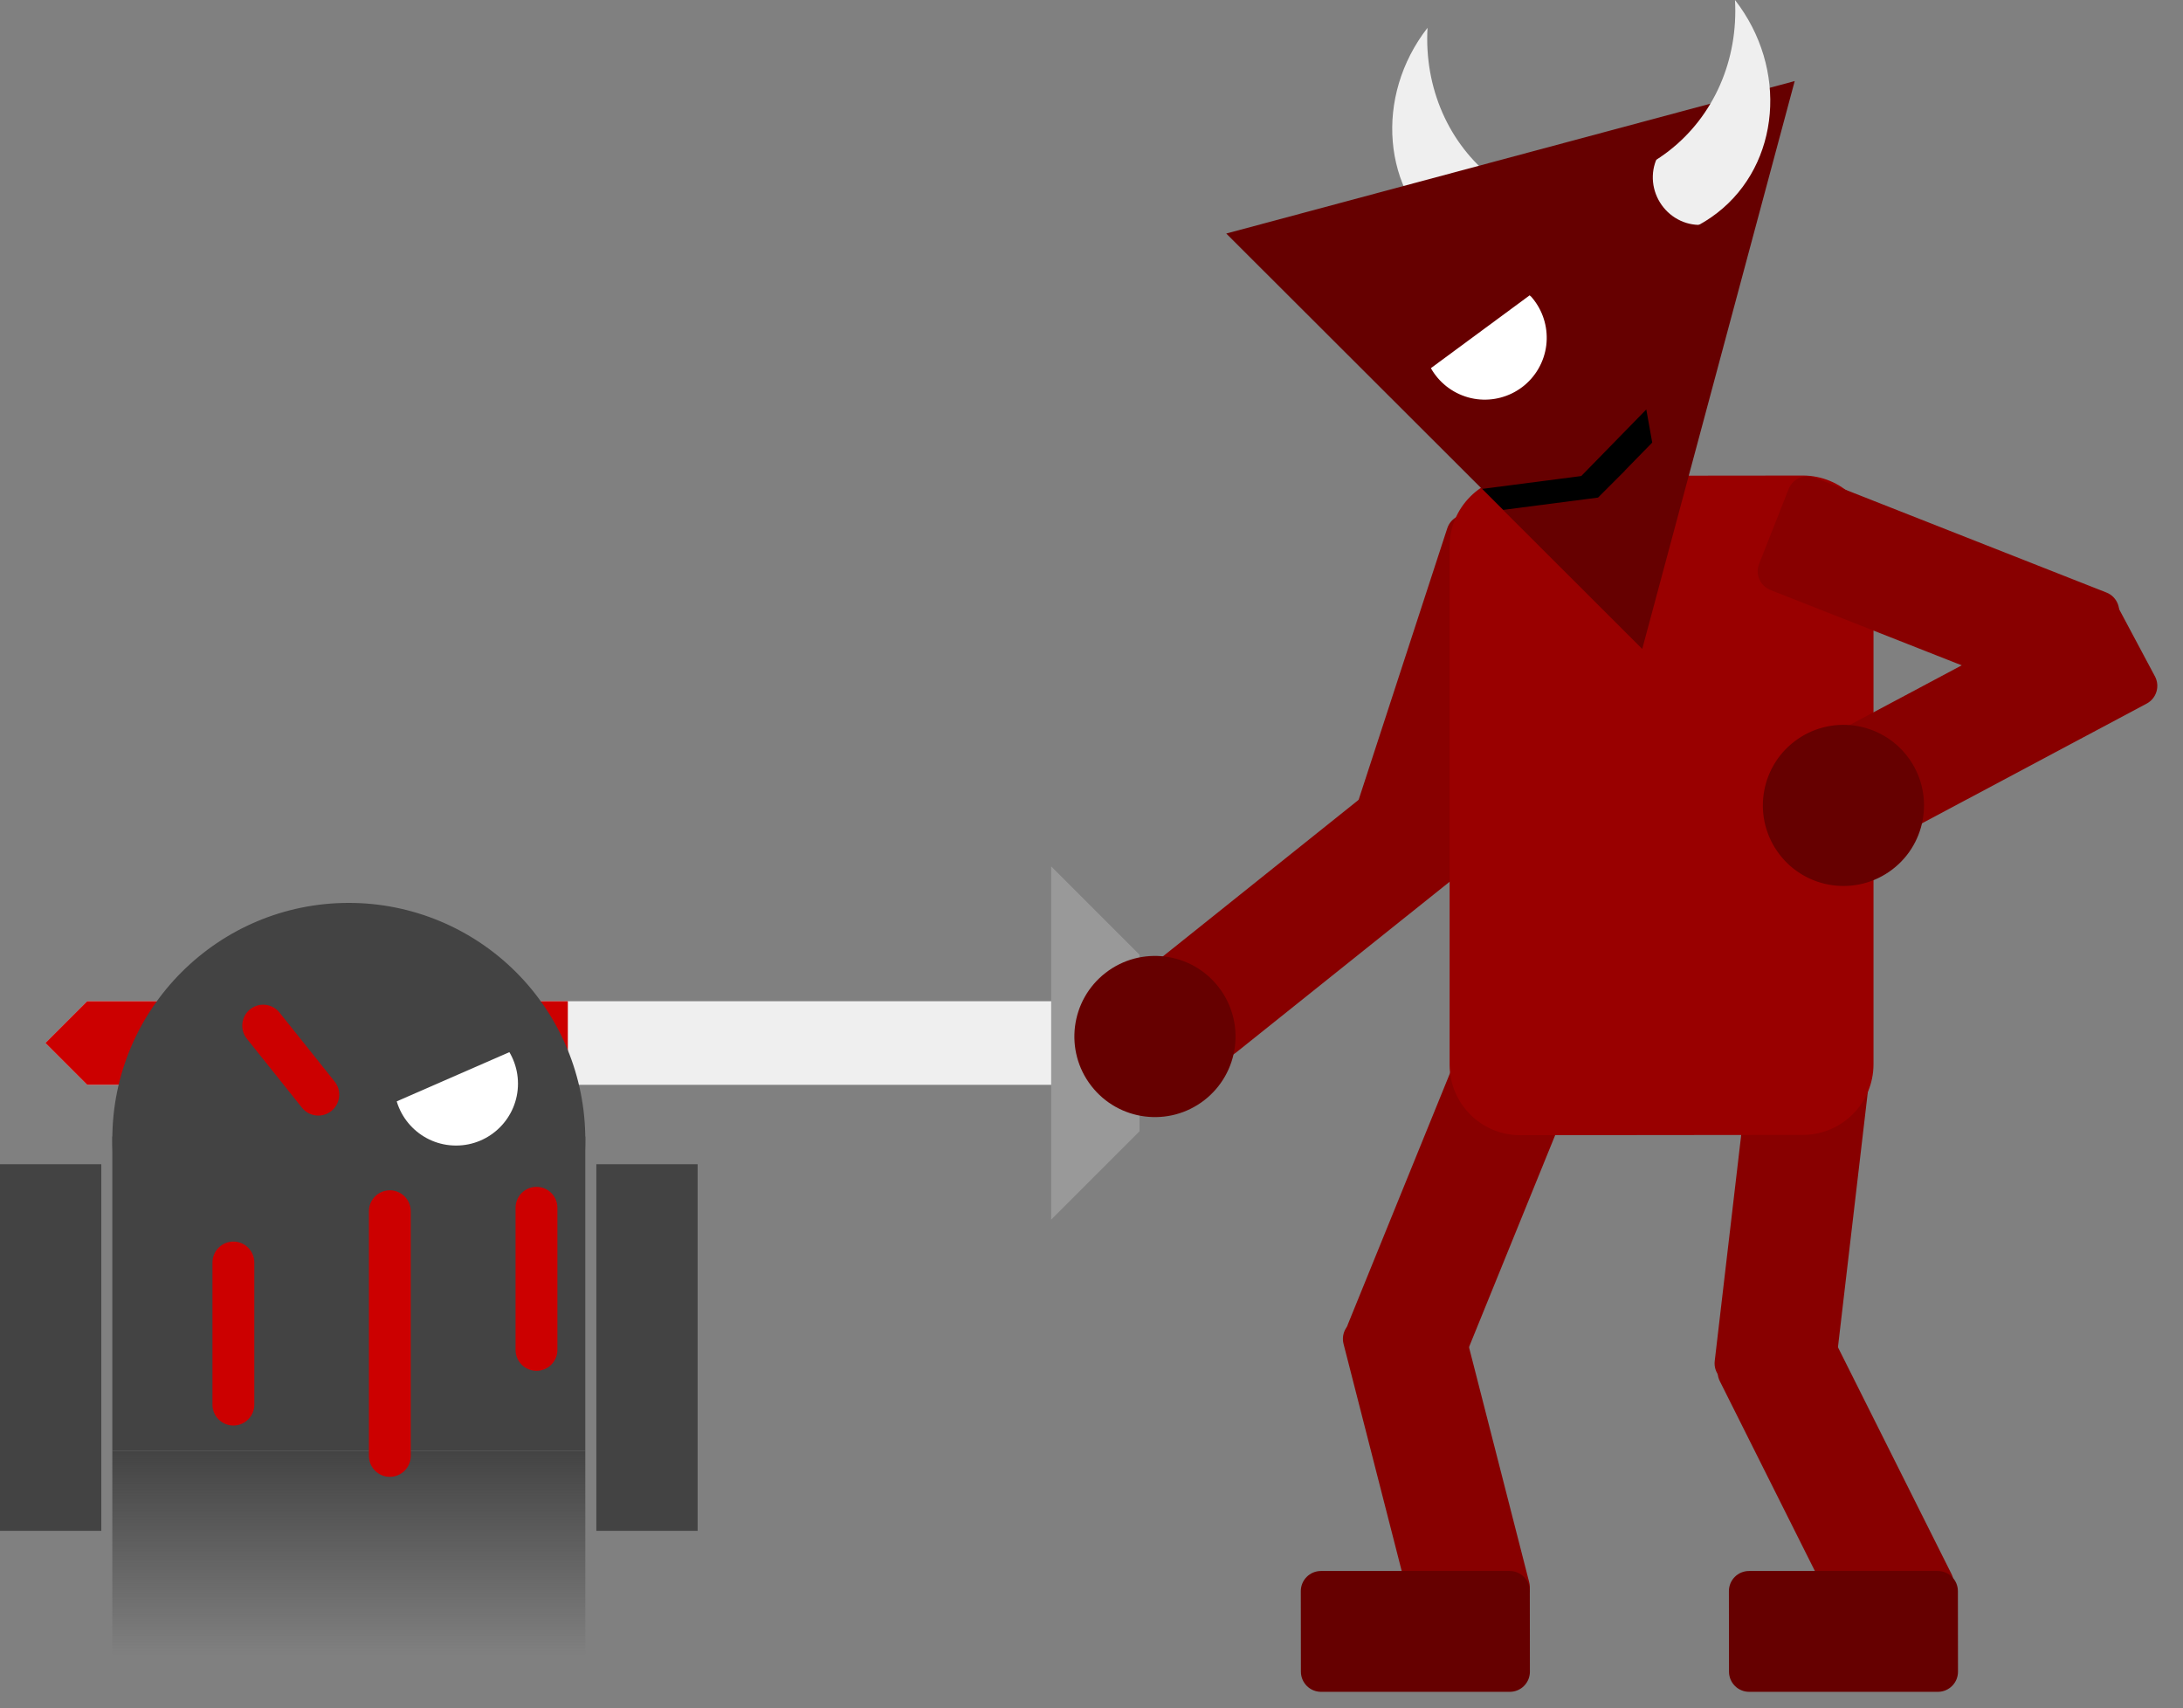 <svg version="1.1" viewBox="0 0 478 374" fill="none" stroke="none" stroke-linecap="square" stroke-miterlimit="10" xmlns:xlink="http://www.w3.org/1999/xlink" xmlns="http://www.w3.org/2000/svg" id="el_tc2pygKyW"><rect x="0" y="0" width="478" height="374" fill="#808080" stroke="none"/><style>@-webkit-keyframes el_FambrfWAo1_869mMpTvh_Animation{0%{-webkit-transform: translate(0px, 0px);transform: translate(0px, 0px);}20%{-webkit-transform: translate(0px, 40px);transform: translate(0px, 40px);}80%{-webkit-transform: translate(0px, 0px);transform: translate(0px, 0px);}100%{-webkit-transform: translate(0px, 0px);transform: translate(0px, 0px);}}@keyframes el_FambrfWAo1_869mMpTvh_Animation{0%{-webkit-transform: translate(0px, 0px);transform: translate(0px, 0px);}20%{-webkit-transform: translate(0px, 40px);transform: translate(0px, 40px);}80%{-webkit-transform: translate(0px, 0px);transform: translate(0px, 0px);}100%{-webkit-transform: translate(0px, 0px);transform: translate(0px, 0px);}}@-webkit-keyframes el_tijKyXFVwX_UI_vGzOxe_Animation{0%{-webkit-transform: translate(0px, 0px);transform: translate(0px, 0px);}20%{-webkit-transform: translate(0px, 40px);transform: translate(0px, 40px);}80%{-webkit-transform: translate(0px, 0px);transform: translate(0px, 0px);}100%{-webkit-transform: translate(0px, 0px);transform: translate(0px, 0px);}}@keyframes el_tijKyXFVwX_UI_vGzOxe_Animation{0%{-webkit-transform: translate(0px, 0px);transform: translate(0px, 0px);}20%{-webkit-transform: translate(0px, 40px);transform: translate(0px, 40px);}80%{-webkit-transform: translate(0px, 0px);transform: translate(0px, 0px);}100%{-webkit-transform: translate(0px, 0px);transform: translate(0px, 0px);}}@-webkit-keyframes el_l7VFkkmhgj_XQ5Gplia2_Animation{0%{-webkit-transform: translate(0px, 0px);transform: translate(0px, 0px);}20%{-webkit-transform: translate(0px, 40px);transform: translate(0px, 40px);}80%{-webkit-transform: translate(0px, 0px);transform: translate(0px, 0px);}100%{-webkit-transform: translate(0px, 0px);transform: translate(0px, 0px);}}@keyframes el_l7VFkkmhgj_XQ5Gplia2_Animation{0%{-webkit-transform: translate(0px, 0px);transform: translate(0px, 0px);}20%{-webkit-transform: translate(0px, 40px);transform: translate(0px, 40px);}80%{-webkit-transform: translate(0px, 0px);transform: translate(0px, 0px);}100%{-webkit-transform: translate(0px, 0px);transform: translate(0px, 0px);}}@-webkit-keyframes el_-f8f7rbPfw_P1nLixLxd_Animation{0%{-webkit-transform: translate(0px, 0px);transform: translate(0px, 0px);}20%{-webkit-transform: translate(0px, 40px);transform: translate(0px, 40px);}80%{-webkit-transform: translate(0px, 0px);transform: translate(0px, 0px);}100%{-webkit-transform: translate(0px, 0px);transform: translate(0px, 0px);}}@keyframes el_-f8f7rbPfw_P1nLixLxd_Animation{0%{-webkit-transform: translate(0px, 0px);transform: translate(0px, 0px);}20%{-webkit-transform: translate(0px, 40px);transform: translate(0px, 40px);}80%{-webkit-transform: translate(0px, 0px);transform: translate(0px, 0px);}100%{-webkit-transform: translate(0px, 0px);transform: translate(0px, 0px);}}@-webkit-keyframes el_pC1s8ZyNr1_IYUR4OsGu_Animation{0%{-webkit-transform: translate(0px, 0px);transform: translate(0px, 0px);}20%{-webkit-transform: translate(0px, 40px);transform: translate(0px, 40px);}80%{-webkit-transform: translate(0px, 0px);transform: translate(0px, 0px);}100%{-webkit-transform: translate(0px, 0px);transform: translate(0px, 0px);}}@keyframes el_pC1s8ZyNr1_IYUR4OsGu_Animation{0%{-webkit-transform: translate(0px, 0px);transform: translate(0px, 0px);}20%{-webkit-transform: translate(0px, 40px);transform: translate(0px, 40px);}80%{-webkit-transform: translate(0px, 0px);transform: translate(0px, 0px);}100%{-webkit-transform: translate(0px, 0px);transform: translate(0px, 0px);}}@-webkit-keyframes el_2wYSEMHYaU_ZkI4NunNt_Animation{0%{-webkit-transform: translate(0px, 0px);transform: translate(0px, 0px);}20%{-webkit-transform: translate(0px, 40px);transform: translate(0px, 40px);}80%{-webkit-transform: translate(0px, 0px);transform: translate(0px, 0px);}100%{-webkit-transform: translate(0px, 0px);transform: translate(0px, 0px);}}@keyframes el_2wYSEMHYaU_ZkI4NunNt_Animation{0%{-webkit-transform: translate(0px, 0px);transform: translate(0px, 0px);}20%{-webkit-transform: translate(0px, 40px);transform: translate(0px, 40px);}80%{-webkit-transform: translate(0px, 0px);transform: translate(0px, 0px);}100%{-webkit-transform: translate(0px, 0px);transform: translate(0px, 0px);}}#el_tc2pygKyW *{-webkit-animation-duration: 2.5s;animation-duration: 2.5s;-webkit-animation-iteration-count: infinite;animation-iteration-count: infinite;-webkit-animation-timing-function: cubic-bezier(0, 0, 1, 1);animation-timing-function: cubic-bezier(0, 0, 1, 1);}#el_hJpZn7pyXF{fill: #000000;fill-opacity: 0.0;}#el_2wYSEMHYaU{fill: #efefef;}#el_pC1s8ZyNr1{fill: #999999;}#el_-f8f7rbPfw{fill: #880000;}#el_l7VFkkmhgj{fill: #880000;}#el_tijKyXFVwX{fill: #660000;}#el_FambrfWAo1{fill: #cc0000;}#el_wpygYrZgKm{fill: #880000;}#el_OoIcPqlSCg{fill: #880000;}#el_zD98gzm6Lu{fill: #880000;}#el_VDVrLI4eTe{fill: #880000;}#el_dGJxCS84P7{fill: #660000;}#el_-EJOle2ZDB{fill: #efefef;}#el_byMBhXY6KZ{fill: #660000;}#el_aoYcDULS9w7{fill: #990000;}#el_oUO8B_6au0E{fill: #660000;}#el_RvOSqKWBnIE{fill: #efefef;}#el_Ujr-ou7EQqT{fill: #ffffff;}#el_StLhz2hAWqe{fill: #660000;}#el_xUcUQ45UTIe{fill: #000000;}#el_8cbeQ7Fh9zW{fill: #000000;}#el_AU_7tfk_rFz{fill: #660000;}#el_vinQwLuj_uh{fill: #660000;}#el_SQRV_rjqIQZ{fill: #880000;}#el_MgpHh5XZ_eI{fill: #880000;}#el_EtMN4mccYcn{fill: #660000;}#el_oER_Hf9f3dn{fill: #434343;}#el_aXOfyxmriJy{fill: #434343;}#el_PkAQpaP7WUo{fill: #434343;}#el_ceGasUba610{fill: #434343;}#el_k-0UOTDrJBT{fill: url(#p.1);}#el_eFDijhFLXIP{fill: #ffffff;}#el_tz9_XJ6Ok2Z{fill: #434343;}#el_SFR44EfLOnr{fill: #cc0000;}#el_istjjbGWomz{fill: #cc0000;}#el_uqauIINY031{fill: #cc0000;}#el__1Cwrs-sFes{fill: #cc0000;}#el_2wYSEMHYaU_ZkI4NunNt{-webkit-animation-name: el_2wYSEMHYaU_ZkI4NunNt_Animation;animation-name: el_2wYSEMHYaU_ZkI4NunNt_Animation;-webkit-transform-origin: 50% 50%;transform-origin: 50% 50%;transform-box: fill-box;-webkit-transform: translate(0px, 0px);transform: translate(0px, 0px);-webkit-animation-timing-function: cubic-bezier(0.42, 0, 0.58, 1);animation-timing-function: cubic-bezier(0.42, 0, 0.58, 1);}#el_pC1s8ZyNr1_IYUR4OsGu{-webkit-animation-name: el_pC1s8ZyNr1_IYUR4OsGu_Animation;animation-name: el_pC1s8ZyNr1_IYUR4OsGu_Animation;-webkit-transform-origin: 50% 50%;transform-origin: 50% 50%;transform-box: fill-box;-webkit-transform: translate(0px, 0px);transform: translate(0px, 0px);-webkit-animation-timing-function: cubic-bezier(0.42, 0, 0.58, 1);animation-timing-function: cubic-bezier(0.42, 0, 0.58, 1);}#el_-f8f7rbPfw_P1nLixLxd{-webkit-animation-name: el_-f8f7rbPfw_P1nLixLxd_Animation;animation-name: el_-f8f7rbPfw_P1nLixLxd_Animation;-webkit-transform-origin: 50% 50%;transform-origin: 50% 50%;transform-box: fill-box;-webkit-transform: translate(0px, 0px);transform: translate(0px, 0px);-webkit-animation-timing-function: cubic-bezier(0.42, 0, 0.58, 1);animation-timing-function: cubic-bezier(0.42, 0, 0.58, 1);}#el_l7VFkkmhgj_XQ5Gplia2{-webkit-animation-name: el_l7VFkkmhgj_XQ5Gplia2_Animation;animation-name: el_l7VFkkmhgj_XQ5Gplia2_Animation;-webkit-transform-origin: 50% 50%;transform-origin: 50% 50%;transform-box: fill-box;-webkit-transform: translate(0px, 0px);transform: translate(0px, 0px);-webkit-animation-timing-function: cubic-bezier(0.42, 0, 0.58, 1);animation-timing-function: cubic-bezier(0.42, 0, 0.58, 1);}#el_tijKyXFVwX_UI_vGzOxe{-webkit-animation-name: el_tijKyXFVwX_UI_vGzOxe_Animation;animation-name: el_tijKyXFVwX_UI_vGzOxe_Animation;-webkit-transform-origin: 50% 50%;transform-origin: 50% 50%;transform-box: fill-box;-webkit-transform: translate(0px, 0px);transform: translate(0px, 0px);-webkit-animation-timing-function: cubic-bezier(0.42, 0, 0.58, 1);animation-timing-function: cubic-bezier(0.42, 0, 0.58, 1);}#el_FambrfWAo1_869mMpTvh{-webkit-animation-name: el_FambrfWAo1_869mMpTvh_Animation;animation-name: el_FambrfWAo1_869mMpTvh_Animation;-webkit-transform-origin: 50% 50%;transform-origin: 50% 50%;transform-box: fill-box;-webkit-transform: translate(0px, 0px);transform: translate(0px, 0px);-webkit-animation-timing-function: cubic-bezier(0.42, 0, 0.58, 1);animation-timing-function: cubic-bezier(0.42, 0, 0.58, 1);}</style><clipPath id="p.0"><path d="m0 0l478.021 0l0 374.934l-478.021 0l0 -374.934z" clip-rule="nonzero"/></clipPath><g clip-path="url(#p.0)" id="el_hX56eRk2So"><path d="m0 0l478.021 0l0 374.934l-478.021 0z" fill-rule="evenodd" id="el_hJpZn7pyXF"/><g id="el_2wYSEMHYaU_ZkI4NunNt" data-animator-group="true" data-animator-type="0"><path d="m230.328 237.528l-211.228 0l-9.15 -9.15l9.15 -9.15l211.228 0z" fill-rule="evenodd" id="el_2wYSEMHYaU"/></g><g id="el_pC1s8ZyNr1_IYUR4OsGu" data-animator-group="true" data-animator-type="0"><path d="m249.506 209.039l0 38.677l-19.339 19.339l0 -77.354z" fill-rule="evenodd" id="el_pC1s8ZyNr1"/></g><g id="el_-f8f7rbPfw_P1nLixLxd" data-animator-group="true" data-animator-type="0"><path d="m342.035 123.905l0 0c0.755 -2.314 -0.508 -4.804 -2.822 -5.561l-16.759 -5.481l0 0c-1.111 -0.363 -2.321 -0.27 -3.363 0.258c-1.042 0.529 -1.832 1.45 -2.194 2.562l-21.301 65.258c-0.755 2.314 0.508 4.804 2.822 5.561l16.759 5.481c2.314 0.757 4.802 -0.506 5.558 -2.82z" fill-rule="evenodd" id="el_-f8f7rbPfw"/></g><g id="el_l7VFkkmhgj_XQ5Gplia2" data-animator-group="true" data-animator-type="0"><path d="m317.88 192.699l0 0c1.901 -1.521 2.21 -4.295 0.689 -6.196l-11.014 -13.77l0 0c-0.73 -0.913 -1.793 -1.499 -2.956 -1.628c-1.162 -0.129 -2.328 0.208 -3.241 0.939l-47.287 37.819c-1.901 1.521 -2.21 4.295 -0.689 6.196l11.014 13.77c1.521 1.901 4.295 2.21 6.196 0.689z" fill-rule="evenodd" id="el_l7VFkkmhgj"/></g><g id="el_tijKyXFVwX_UI_vGzOxe" data-animator-group="true" data-animator-type="0"><path d="m242.078 213.018l0 0c7.698 -5.975 18.782 -4.578 24.757 3.12l0 0c2.869 3.697 4.152 8.382 3.567 13.025c-0.585 4.643 -2.991 8.863 -6.688 11.732l0 0c-7.698 5.975 -18.782 4.578 -24.757 -3.12l0 0c-5.975 -7.698 -4.578 -18.782 3.12 -24.757z" fill-rule="evenodd" id="el_tijKyXFVwX"/></g><g id="el_FambrfWAo1_869mMpTvh" data-animator-group="true" data-animator-type="0"><path d="m124.336 237.528l-105.244 0l-9.15 -9.15l9.15 -9.15l105.244 0z" fill-rule="evenodd" id="el_FambrfWAo1"/></g><path d="m321.025 226.306l0 0c0.917 -2.255 3.489 -3.341 5.744 -2.425l16.336 6.635l0 0c1.083 0.44 1.947 1.292 2.402 2.369c0.455 1.077 0.463 2.29 0.022 3.373l-25.876 63.644c-0.917 2.255 -3.489 3.341 -5.744 2.425l-16.336 -6.635c-2.256 -0.916 -3.341 -3.487 -2.424 -5.742z" fill-rule="evenodd" id="el_wpygYrZgKm"/><path d="m294.189 294.259l0 0c-0.604 -2.357 0.818 -4.756 3.175 -5.359l17.071 -4.367l0 0c1.132 -0.29 2.333 -0.118 3.338 0.478c1.005 0.596 1.733 1.566 2.023 2.698l15.043 58.74c0.604 2.357 -0.818 4.756 -3.175 5.359l-17.071 4.367c-2.357 0.603 -4.757 -0.819 -5.361 -3.176z" fill-rule="evenodd" id="el_OoIcPqlSCg"/><path d="m383.448 229.822l0 0c0.283 -2.418 2.473 -4.15 4.891 -3.868l17.512 2.037l0 0c1.161 0.135 2.221 0.726 2.946 1.642c0.725 0.916 1.056 2.084 0.92 3.245l-7.983 68.19c-0.283 2.418 -2.473 4.15 -4.891 3.868l-17.512 -2.037c-2.418 -0.281 -4.149 -2.469 -3.866 -4.887z" fill-rule="evenodd" id="el_zD98gzm6Lu"/><path d="m376.574 302.409l0 0c-1.09 -2.177 -0.209 -4.826 1.968 -5.916l15.769 -7.895l0 0c1.046 -0.523 2.256 -0.61 3.366 -0.241c1.11 0.369 2.027 1.164 2.551 2.209l27.107 54.131c1.09 2.177 0.209 4.826 -1.968 5.916l-15.769 7.895c-2.177 1.09 -4.826 0.209 -5.916 -1.968z" fill-rule="evenodd" id="el_VDVrLI4eTe"/><path d="m289.267 370.446l0 0c-2.435 0 -4.412 -1.974 -4.415 -4.41l-0.021 -17.638l0 0c-0.001 -1.169 0.462 -2.291 1.288 -3.118c0.826 -0.827 1.947 -1.292 3.116 -1.292l41.323 0c2.435 0 4.412 1.974 4.415 4.41l0.021 17.638c0.003 2.435 -1.969 4.41 -4.404 4.41z" fill-rule="evenodd" id="el_dGJxCS84P7"/><path d="m312.575 6.093l0 0c-11.672 15.012 -9.923 35.889 3.906 46.63c13.829 10.741 34.501 7.279 46.173 -7.732l0 0c-12.563 3.964 -25.755 1.794 -35.606 -5.858c-9.852 -7.652 -15.213 -19.893 -14.472 -33.039z" fill-rule="evenodd" id="el_-EJOle2ZDB"/><path d="m383.004 370.446l0 0c-2.435 0 -4.412 -1.974 -4.415 -4.41l-0.021 -17.638l0 0c-0.001 -1.169 0.462 -2.291 1.288 -3.118c0.826 -0.827 1.947 -1.292 3.116 -1.292l41.323 0c2.435 0 4.412 1.974 4.415 4.41l0.021 17.638c0.003 2.435 -1.969 4.41 -4.404 4.41z" fill-rule="evenodd" id="el_byMBhXY6KZ"/><path d="m317.412 119.674l0 0c0 -8.544 6.926 -15.477 15.47 -15.486l61.879 -0.063l0 0c4.103 -0.004 8.038 1.622 10.939 4.52c2.901 2.898 4.531 6.831 4.531 10.934l0 113.438c0 8.544 -6.926 15.477 -15.47 15.486l-61.879 0.063c-8.544 0.009 -15.47 -6.91 -15.47 -15.454z" fill-rule="evenodd" id="el_aoYcDULS9w7"/><path d="m392.978 17.751l-33.386 124.346l-91.087 -90.961z" fill-rule="evenodd" id="el_oUO8B_6au0E"/><path d="m379.903 3.2598426E-4l0 0c11.672 15.012 9.923 35.889 -3.906 46.63c-13.829 10.741 -34.501 7.279 -46.173 -7.732l0 0c12.563 3.964 25.755 1.794 35.606 -5.858c9.852 -7.652 15.214 -19.893 14.472 -33.039z" fill-rule="evenodd" id="el_RvOSqKWBnIE"/><path d="m331.9 62.206l0 0c-6.485 -3.744 -14.777 -1.522 -18.521 4.963l0 0c-1.798 3.114 -2.285 6.815 -1.355 10.289c0.931 3.473 3.203 6.435 6.317 8.233l0 0c6.485 3.744 14.777 1.522 18.521 -4.963l0 0c3.744 -6.485 1.522 -14.777 -4.963 -18.521z" fill-rule="evenodd" id="el_Ujr-ou7EQqT"/><path d="m326.08 48.252l-26.093 19.24l10.965 14.861l26.093 -19.24z" fill-rule="evenodd" id="el_StLhz2hAWqe"/><path d="m329.163 111.642l20.757 -2.694l5.954 -5.965l-31.307 4.063z" fill-rule="evenodd" id="el_xUcUQ45UTIe"/><path d="m355.801 103.023l5.977 -6.117l-1.296 -7.249l-14.803 15.15z" fill-rule="evenodd" id="el_8cbeQ7Fh9zW"/><path d="m379.262 52.06l0 0c-4.617 2.633 -10.339 2.485 -14.928 -0.387c-4.59 -2.872 -7.317 -8.01 -7.115 -13.406c0.202 -5.396 3.3 -10.191 8.083 -12.509l2.067 4.214c-3.244 1.567 -5.337 4.832 -5.458 8.518c-0.122 3.686 1.747 7.207 4.875 9.184c3.127 1.977 7.017 2.097 10.145 0.313z" fill-rule="evenodd" id="el_AU_7tfk_rFz"/><path d="m326.613 38.406l31.118 -9.984l8.504 26.457l-31.118 9.984z" fill-rule="evenodd" id="el_vinQwLuj_uh"/><path d="m397.37 104.587l0 0c-2.265 -0.892 -4.825 0.22 -5.719 2.485l-6.471 16.4l0 0c-0.429 1.087 -0.408 2.301 0.057 3.372c0.466 1.072 1.338 1.915 2.426 2.343l63.865 25.153c2.265 0.892 4.825 -0.22 5.719 -2.485l6.471 -16.4c0.893 -2.264 -0.218 -4.823 -2.483 -5.715z" fill-rule="evenodd" id="el_SQRV_rjqIQZ"/><path d="m470.043 154.063l0 0c2.148 -1.145 2.961 -3.813 1.816 -5.961l-8.294 -15.554l0 0c-0.55 -1.031 -1.487 -1.802 -2.605 -2.143c-1.118 -0.341 -2.326 -0.223 -3.357 0.326l-53.439 28.474c-2.148 1.145 -2.961 3.813 -1.816 5.961l8.294 15.554c1.145 2.148 3.815 2.961 5.963 1.816z" fill-rule="evenodd" id="el_MgpHh5XZ_eI"/><path d="m389.091 186.319l0 0c-5.504 -8.04 -3.449 -19.02 4.591 -24.524l0 0c3.861 -2.643 8.614 -3.644 13.213 -2.783c4.599 0.861 8.668 3.514 11.311 7.375l0 0c5.504 8.04 3.449 19.02 -4.591 24.524l0 0c-8.04 5.504 -19.02 3.449 -24.524 -4.591z" fill-rule="evenodd" id="el_EtMN4mccYcn"/><path d="m24.594 249.483l0 0c0 -28.599 23.184 -51.784 51.784 -51.784l0 0c13.734 0 26.905 5.456 36.617 15.167c9.711 9.711 15.167 22.883 15.167 36.617l0 0c0 28.599 -23.184 51.784 -51.784 51.784l0 0c-28.599 0 -51.784 -23.184 -51.784 -51.784z" fill-rule="evenodd" id="el_oER_Hf9f3dn"/><path d="m24.594 248.856l103.567 0l0 68.816l-103.567 0z" fill-rule="evenodd" id="el_aXOfyxmriJy"/><path d="m-3.215223E-4 254.92l22.18 0l0 80.276l-22.18 0z" fill-rule="evenodd" id="el_PkAQpaP7WUo"/><path d="m130.576 254.92l22.18 0l0 80.276l-22.18 0z" fill-rule="evenodd" id="el_ceGasUba610"/><defs><linearGradient id="p.1" gradientUnits="userSpaceOnUse" gradientTransform="matrix(6.683 0.0 0.0 6.683 0.0 0.0)" spreadMethod="pad" x1="3.68" y1="47.535" x2="3.68" y2="54.218"><stop offset="0.0" stop-color="#434343"/><stop offset="1" stop-color="#434343" stop-opacity="0.0"/><stop offset="1.0" stop-color="#ffffff" stop-opacity="0.0"/></linearGradient></defs><path d="m24.594 317.672l103.567 0l0 44.661l-103.567 0z" fill-rule="evenodd" id="el_k-0UOTDrJBT"/><path d="m86.302 237.273l0 0c0 -7.488 6.07 -13.559 13.559 -13.559l0 0c3.596 0 7.045 1.428 9.587 3.971c2.543 2.543 3.971 5.991 3.971 9.587l0 0c0 7.488 -6.07 13.559 -13.559 13.559l0 0c-7.488 0 -13.559 -6.07 -13.559 -13.559z" fill-rule="evenodd" id="el_eFDijhFLXIP"/><path d="m77.127 225.256l29.709 -12.977l7.388 16.926l-29.709 12.977z" fill-rule="evenodd" id="el_tz9_XJ6Ok2Z"/><path d="m89.942 265.213l0 0c0 -2.531 -2.052 -4.583 -4.583 -4.583l0 0l0 0c-1.215 0 -2.381 0.483 -3.24 1.342c-0.859 0.859 -1.342 2.025 -1.342 3.24l0 53.575c0 2.531 2.052 4.583 4.583 4.583l0 0l0 0c2.531 0 4.583 -2.052 4.583 -4.583z" fill-rule="evenodd" id="el_SFR44EfLOnr"/><path d="m55.685 276.441l0 0c0 -2.531 -2.052 -4.583 -4.583 -4.583l0 0l0 0c-1.215 0 -2.381 0.483 -3.24 1.342c-0.859 0.859 -1.342 2.025 -1.342 3.24l0 31.118c0 2.531 2.052 4.583 4.583 4.583l0 0l0 0c2.531 0 4.583 -2.052 4.583 -4.583z" fill-rule="evenodd" id="el_istjjbGWomz"/><path d="m112.89 264.458l0 0c0 -2.531 2.052 -4.583 4.583 -4.583l0 0l0 0c1.215 0 2.381 0.483 3.24 1.342c0.859 0.859 1.342 2.025 1.342 3.24l0 31.118c0 2.531 -2.052 4.583 -4.583 4.583l0 0l0 0c-2.531 0 -4.583 -2.052 -4.583 -4.583z" fill-rule="evenodd" id="el_uqauIINY031"/><path d="m54.051 227.442l0 0c-1.58 -1.977 -1.26 -4.863 0.714 -6.446l0 0l0 0c0.948 -0.76 2.159 -1.112 3.366 -0.978c1.207 0.134 2.311 0.742 3.07 1.692l12.074 15.109c1.58 1.977 1.26 4.863 -0.714 6.446l0 0l0 0c-1.974 1.583 -4.855 1.264 -6.435 -0.713z" fill-rule="evenodd" id="el__1Cwrs-sFes"/></g><script>(function(){var a=document.querySelector('#el_tc2pygKyW'),b=a.querySelectorAll('style'),c=function(d){b.forEach(function(f){var g=f.textContent;g&amp;&amp;(f.textContent=g.replace(/transform-box:[^;\r\n]*/gi,'transform-box: '+d))})};c('initial'),window.requestAnimationFrame(function(){return c('fill-box')})})();</script></svg>